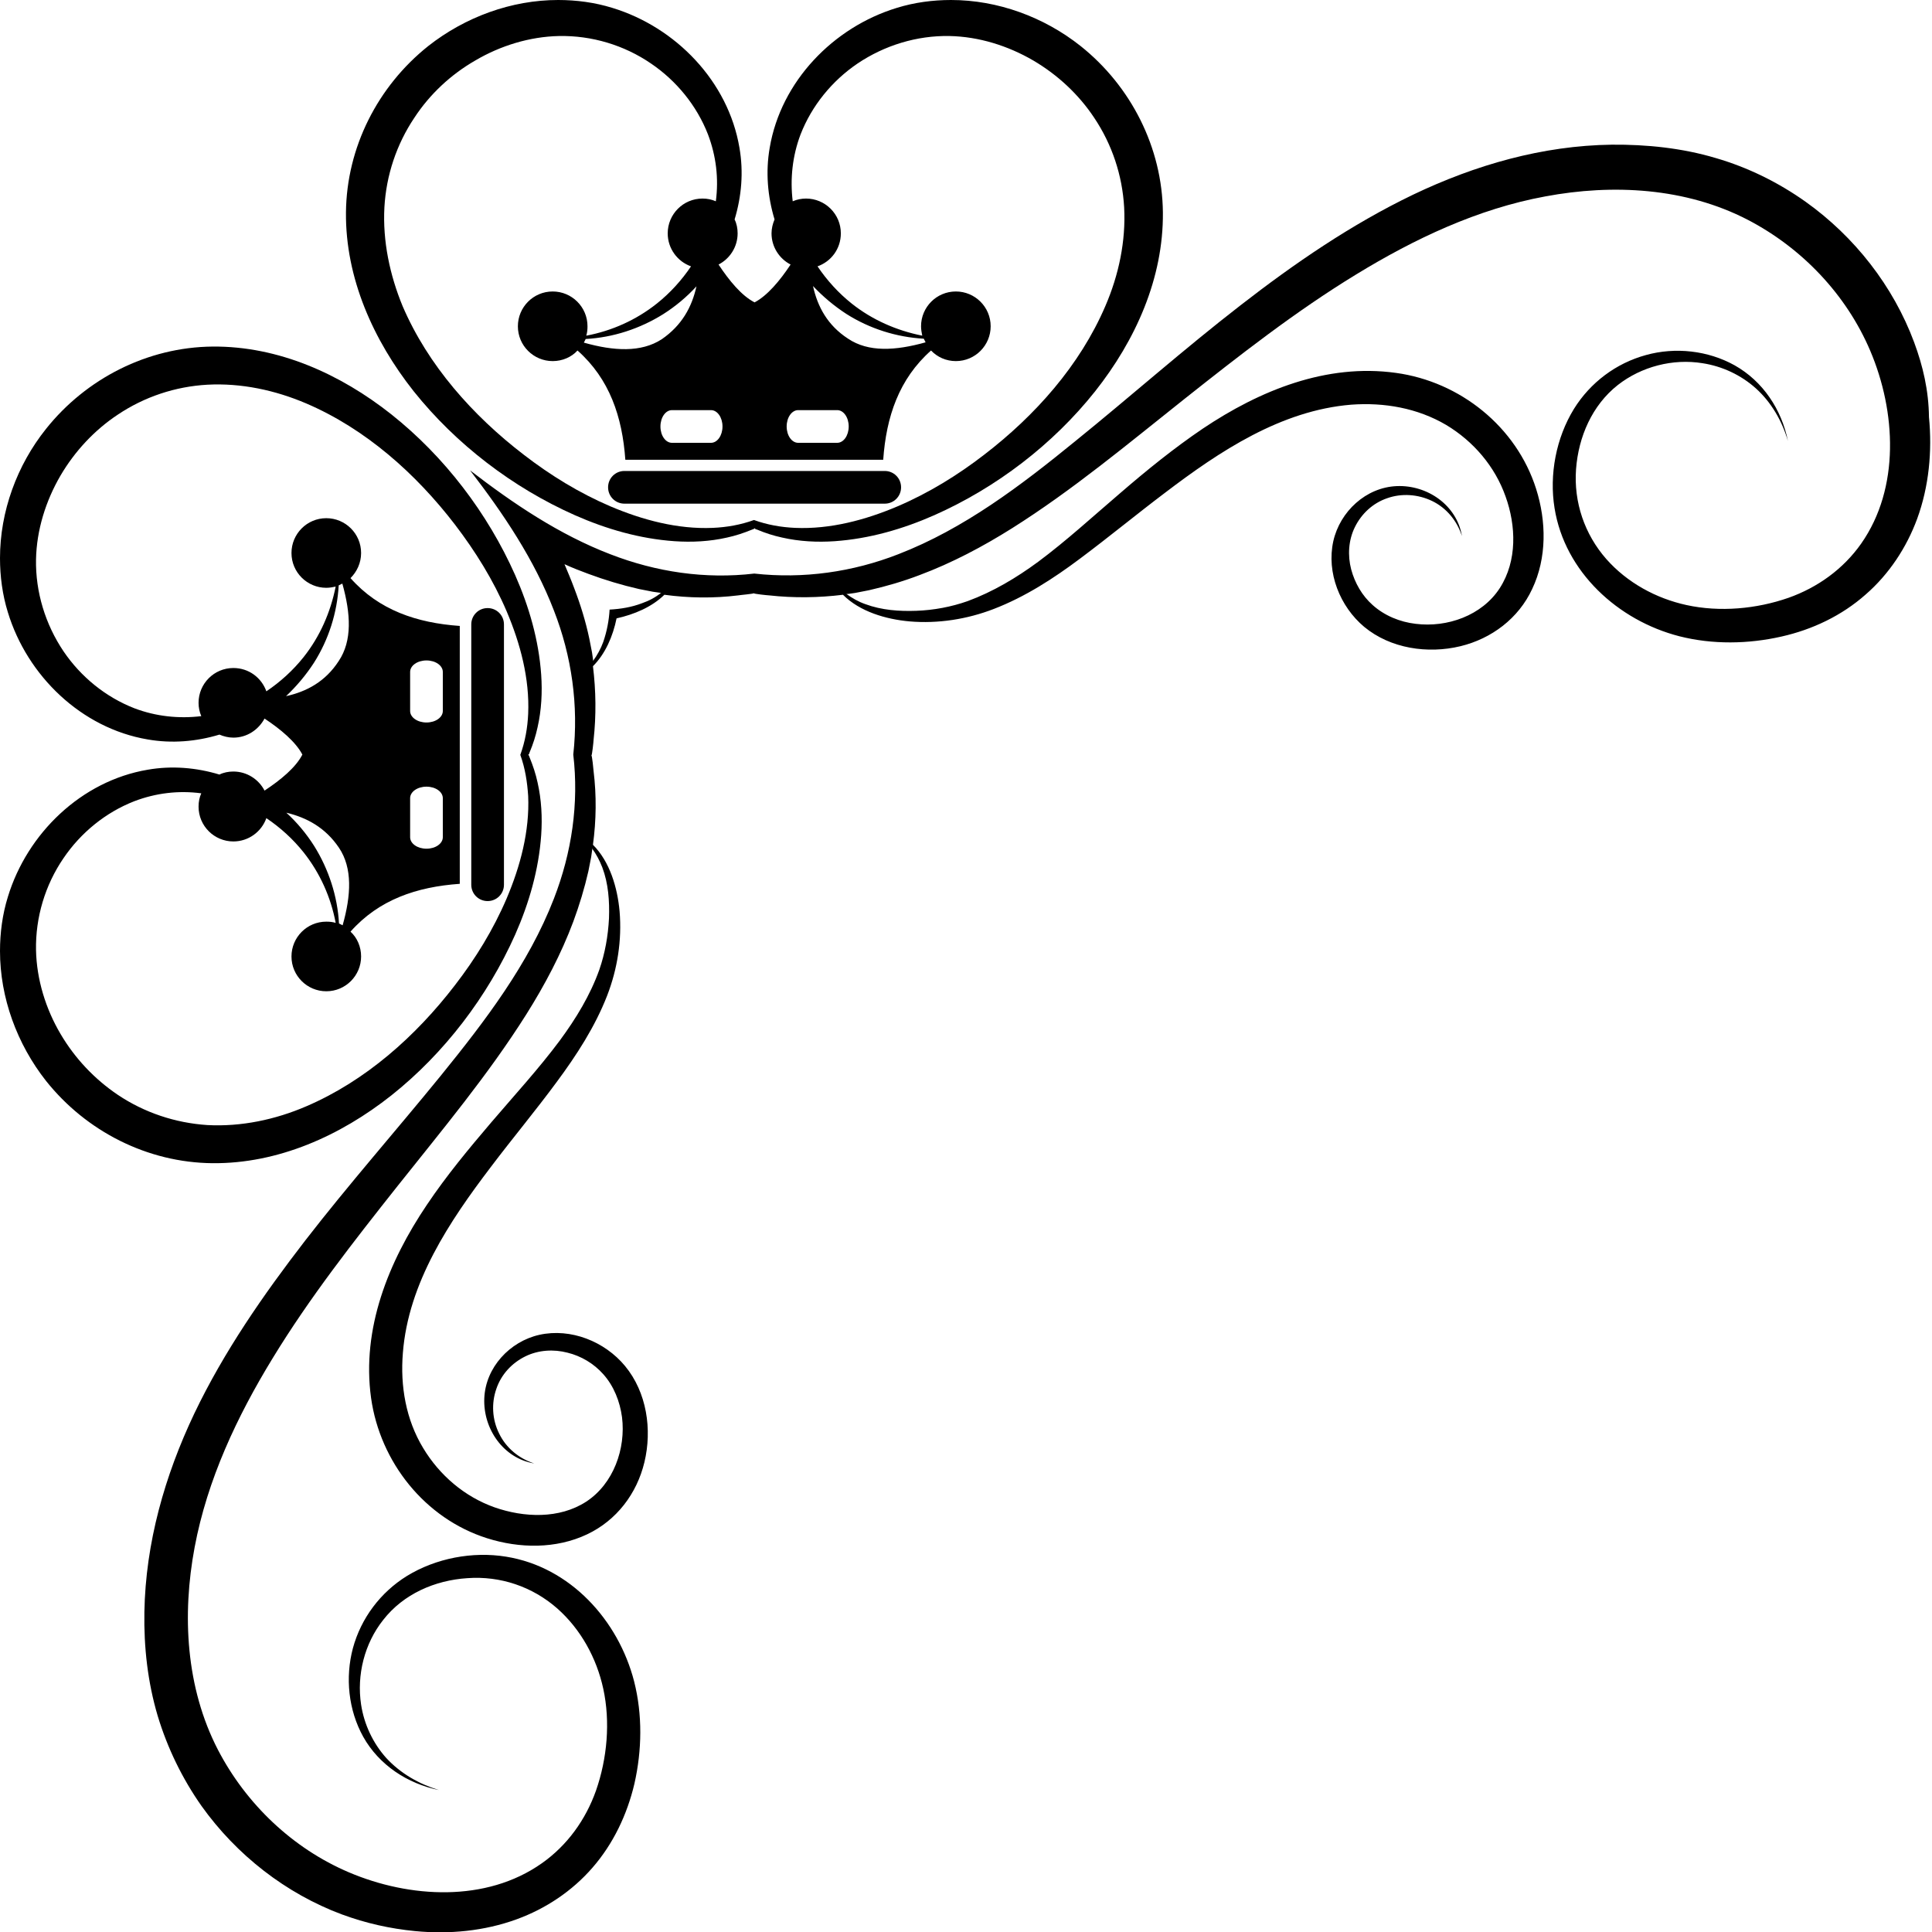 <?xml version="1.0" encoding="utf-8"?>
<!-- Generator: Adobe Illustrator 23.0.3, SVG Export Plug-In . SVG Version: 6.00 Build 0)  -->
<svg version="1.1" id="Layer_1" xmlns="http://www.w3.org/2000/svg" xmlns:xlink="http://www.w3.org/1999/xlink" x="0px" y="0px"
	 viewBox="0 0 63.83 63.83" style="enable-background:new 0 0 63.83 63.83;" xml:space="preserve">
<g>
	<path d="M63.24,11.31c-0.69-1.86-1.97-3.49-3.58-4.64c-0.9-0.64-1.91-1.14-2.98-1.45c-1.11-0.33-2.28-0.45-3.43-0.44
		c-2.29,0.03-4.51,0.67-6.56,1.65c-2.04,0.98-3.92,2.27-5.71,3.66c-1.86,1.44-3.63,3.01-5.46,4.49c-1.79,1.46-3.67,2.89-5.84,3.73
		c-1.51,0.59-3.14,0.82-4.76,0.64c-1.62,0.19-3.24-0.05-4.76-0.64c-1.69-0.65-3.2-1.67-4.63-2.77c1.1,1.43,2.12,2.94,2.77,4.63
		c0.59,1.51,0.82,3.14,0.64,4.76c0.19,1.62-0.05,3.24-0.64,4.76c-0.84,2.17-2.28,4.05-3.73,5.84c-1.49,1.83-3.05,3.6-4.49,5.46
		c-1.38,1.79-2.68,3.66-3.66,5.71c-0.98,2.06-1.61,4.28-1.65,6.56c-0.02,1.16,0.11,2.32,0.44,3.43c0.32,1.06,0.81,2.07,1.45,2.98
		c1.15,1.61,2.78,2.89,4.64,3.58c0.78,0.29,1.59,0.47,2.41,0.55c1.13,0.11,2.29,0,3.36-0.39c0.96-0.35,1.83-0.93,2.5-1.7
		c0.69-0.79,1.15-1.76,1.39-2.78c0.25-1.1,0.27-2.28-0.01-3.38c-0.52-2.02-2.11-3.78-4.23-4.12c-1.11-0.18-2.32,0.05-3.28,0.64
		c-0.87,0.54-1.51,1.39-1.78,2.38c-0.26,0.97-0.15,2.05,0.34,2.93c0.52,0.93,1.46,1.55,2.5,1.76c-0.66-0.2-1.27-0.55-1.74-1.06
		c-0.44-0.49-0.73-1.11-0.83-1.76c-0.15-0.98,0.11-2.02,0.73-2.8c0.67-0.86,1.71-1.31,2.78-1.38c1.09-0.08,2.15,0.28,2.97,1
		c0.78,0.69,1.3,1.64,1.52,2.65c0.24,1.1,0.13,2.31-0.24,3.37c-0.34,0.96-0.95,1.81-1.79,2.4c-1.84,1.3-4.37,1.15-6.37,0.3
		c-1.86-0.79-3.4-2.26-4.33-4.05c-1.06-2.05-1.19-4.45-0.77-6.69c0.42-2.24,1.4-4.32,2.58-6.25c1.22-2,2.67-3.85,4.12-5.68
		c1.47-1.85,3-3.68,4.26-5.68c0.61-0.97,1.15-1.99,1.55-3.06c0.2-0.54,0.37-1.1,0.5-1.67c0.03-0.15,0.06-0.3,0.09-0.46
		c0.01-0.07,0.02-0.14,0.03-0.21c0.01-0.03,0.01-0.05,0-0.08c0.14,0.19,0.25,0.4,0.34,0.63c0.2,0.53,0.24,1.11,0.22,1.68
		c-0.03,0.58-0.13,1.15-0.32,1.7c-0.3,0.84-0.77,1.61-1.3,2.33c-0.7,0.94-1.5,1.81-2.26,2.7c-0.75,0.88-1.49,1.77-2.14,2.74
		c-1.26,1.87-2.16,4.08-1.84,6.38c0.3,2.12,1.78,3.98,3.83,4.63c1.07,0.34,2.28,0.36,3.31-0.13c0.97-0.46,1.64-1.34,1.89-2.38
		c0.26-1.08,0.08-2.31-0.64-3.18c-0.67-0.81-1.79-1.26-2.83-1.03c-0.98,0.22-1.78,1.08-1.82,2.1c-0.04,1.01,0.63,1.98,1.65,2.15
		c-0.5-0.16-0.93-0.51-1.16-0.99c-0.23-0.46-0.26-1-0.09-1.48c0.16-0.47,0.51-0.85,0.96-1.07c0.43-0.21,0.93-0.24,1.39-0.12
		c0.45,0.11,0.87,0.36,1.18,0.71c0.35,0.39,0.55,0.9,0.62,1.42c0.13,1.04-0.28,2.2-1.18,2.79c-0.89,0.58-2.06,0.53-3.03,0.19
		c-0.99-0.35-1.82-1.06-2.36-1.96c-0.57-0.94-0.76-2.05-0.67-3.14c0.18-2.32,1.54-4.35,2.91-6.15c0.71-0.94,1.47-1.85,2.17-2.8
		c0.66-0.89,1.27-1.83,1.67-2.86c0.34-0.88,0.49-1.83,0.41-2.78c-0.07-0.78-0.32-1.64-0.88-2.2c0.11-0.81,0.12-1.63,0.02-2.44
		c0-0.04-0.05-0.51-0.07-0.51c0.02,0,0.07-0.46,0.07-0.51c0.09-0.81,0.08-1.63-0.02-2.44c0.41-0.41,0.66-0.99,0.78-1.58
		c0.58-0.13,1.16-0.37,1.58-0.78c0.81,0.11,1.63,0.12,2.44,0.02c0.04-0.01,0.51-0.05,0.51-0.07c0,0.02,0.46,0.07,0.51,0.07
		c0.81,0.09,1.63,0.08,2.44-0.02c0.56,0.56,1.42,0.81,2.2,0.88c0.94,0.08,1.9-0.07,2.78-0.41c1.04-0.4,1.98-1.01,2.86-1.67
		c0.95-0.71,1.86-1.46,2.8-2.17c1.8-1.37,3.83-2.72,6.15-2.91c1.09-0.08,2.19,0.11,3.14,0.67c0.9,0.54,1.61,1.37,1.96,2.36
		c0.35,0.97,0.39,2.13-0.19,3.03c-0.59,0.91-1.74,1.31-2.78,1.18c-0.52-0.06-1.03-0.27-1.42-0.62c-0.35-0.31-0.59-0.73-0.71-1.18
		c-0.12-0.46-0.09-0.96,0.12-1.39c0.22-0.45,0.6-0.8,1.07-0.96c0.48-0.17,1.02-0.13,1.48,0.09c0.48,0.23,0.83,0.66,0.99,1.16
		c-0.17-1.02-1.14-1.69-2.15-1.65c-1.02,0.04-1.88,0.84-2.1,1.82c-0.23,1.04,0.22,2.16,1.02,2.83c0.87,0.72,2.1,0.9,3.18,0.64
		c1.03-0.25,1.92-0.92,2.37-1.89c0.49-1.03,0.47-2.24,0.13-3.31c-0.65-2.05-2.51-3.54-4.63-3.83c-2.3-0.32-4.5,0.58-6.38,1.84
		c-0.96,0.65-1.86,1.38-2.74,2.14c-0.89,0.76-1.76,1.56-2.7,2.26c-0.72,0.53-1.49,0.99-2.33,1.3c-0.54,0.19-1.12,0.3-1.7,0.32
		c-0.56,0.02-1.14-0.02-1.68-0.22c-0.23-0.08-0.44-0.2-0.63-0.34c0.02,0.01,0.04,0,0.08,0c0.07-0.01,0.14-0.02,0.21-0.03
		c0.15-0.03,0.3-0.06,0.46-0.09c0.57-0.13,1.12-0.29,1.67-0.5c1.07-0.4,2.09-0.94,3.06-1.55c2-1.26,3.83-2.79,5.68-4.26
		c1.83-1.45,3.68-2.9,5.68-4.12c1.93-1.18,4.02-2.17,6.25-2.58c2.24-0.42,4.64-0.29,6.69,0.77c1.79,0.93,3.26,2.47,4.05,4.33
		c0.85,2,0.99,4.53-0.3,6.37c-0.59,0.84-1.44,1.45-2.4,1.79c-1.06,0.37-2.27,0.48-3.37,0.24c-1.01-0.22-1.96-0.74-2.65-1.52
		c-0.72-0.82-1.08-1.88-1-2.97c0.08-1.07,0.53-2.11,1.38-2.78c0.78-0.61,1.82-0.88,2.8-0.72c0.65,0.1,1.27,0.39,1.76,0.83
		c0.51,0.46,0.87,1.08,1.06,1.74c-0.21-1.04-0.82-1.97-1.76-2.5c-0.88-0.49-1.96-0.61-2.93-0.34c-0.99,0.27-1.84,0.91-2.38,1.78
		c-0.59,0.96-0.82,2.17-0.64,3.28c0.34,2.11,2.1,3.71,4.12,4.23c1.1,0.28,2.28,0.26,3.38,0.01c1.02-0.23,1.99-0.69,2.78-1.39
		c0.77-0.67,1.35-1.55,1.7-2.5c0.39-1.07,0.5-2.23,0.39-3.36C63.72,12.9,63.53,12.09,63.24,11.31z M21.21,19.93
		c-0.34,0.13-0.7,0.19-1.07,0.21c-0.02,0.36-0.09,0.72-0.21,1.07c-0.08,0.22-0.2,0.44-0.34,0.63c0.01-0.02,0-0.04,0-0.07
		c-0.01-0.07-0.02-0.14-0.03-0.21c-0.03-0.15-0.06-0.3-0.09-0.46c-0.12-0.57-0.29-1.12-0.5-1.67c-0.1-0.27-0.21-0.53-0.32-0.79
		c0.26,0.12,0.52,0.22,0.79,0.32c0.54,0.2,1.1,0.37,1.67,0.5c0.15,0.03,0.3,0.06,0.46,0.09c0.07,0.01,0.14,0.02,0.21,0.03
		c0.03,0.01,0.05,0.01,0.07,0C21.65,19.74,21.44,19.85,21.21,19.93z"/>
	<path d="M63.24,11.31C63.57,12.21,62.58,9.52,63.24,11.31L63.24,11.31z"/>
	<path d="M18.99,17.02c1.04,0.46,2.15,0.78,3.29,0.86c0.58,0.04,1.17,0.01,1.74-0.12c0.28-0.06,0.55-0.15,0.82-0.26
		c0.04-0.02,0.09-0.02,0.09-0.06c0,0.04,0.06,0.05,0.09,0.06c0.26,0.11,0.54,0.2,0.82,0.26c0.57,0.13,1.16,0.16,1.74,0.12
		c1.14-0.08,2.25-0.4,3.29-0.86c2.05-0.91,3.92-2.34,5.31-4.09c1.33-1.68,2.26-3.73,2.24-5.91c-0.02-2.14-1.05-4.17-2.72-5.5
		C34.49,0.56,32.96,0,31.42,0h0c-0.6,0-1.21,0.08-1.79,0.26c-2.1,0.64-3.83,2.43-4.2,4.62c-0.14,0.8-0.07,1.61,0.16,2.37
		c-0.06,0.14-0.1,0.3-0.1,0.46c0,0.45,0.26,0.84,0.63,1.03c-0.35,0.53-0.77,1.03-1.19,1.25c-0.43-0.22-0.84-0.72-1.19-1.25
		c0.37-0.19,0.63-0.58,0.63-1.03c0-0.16-0.03-0.32-0.1-0.46c0.23-0.76,0.3-1.57,0.16-2.37c-0.37-2.19-2.1-3.98-4.2-4.62
		C19.65,0.08,19.04,0,18.44,0h0c-1.54,0-3.07,0.56-4.29,1.52c-1.67,1.33-2.7,3.35-2.72,5.5c-0.02,2.17,0.91,4.23,2.24,5.91
		C15.07,14.68,16.94,16.11,18.99,17.02z M26.37,13.55h1.29c0.21,0,0.38,0.24,0.38,0.54c0,0.3-0.17,0.54-0.38,0.54h-1.29
		c-0.21,0-0.38-0.24-0.38-0.54C25.99,13.79,26.16,13.55,26.37,13.55z M26.86,9.45c0.33,0.35,0.7,0.66,1.1,0.92
		c0.77,0.49,1.66,0.77,2.56,0.82c0.02,0.04,0.04,0.08,0.06,0.12c-1,0.28-1.89,0.33-2.56-0.12C27.34,10.75,27.01,10.13,26.86,9.45z
		 M23.87,14.09c0,0.3-0.17,0.54-0.38,0.54H22.2c-0.21,0-0.38-0.24-0.38-0.54c0-0.3,0.17-0.54,0.38-0.54h1.29
		C23.7,13.55,23.87,13.79,23.87,14.09z M19.29,11.32c0.02-0.04,0.04-0.08,0.06-0.12c0.91-0.05,1.79-0.34,2.56-0.82
		c0.41-0.26,0.78-0.57,1.1-0.92c-0.15,0.68-0.48,1.29-1.15,1.75C21.18,11.65,20.28,11.6,19.29,11.32z M12.7,6.85
		c0.06-1.06,0.4-2.08,0.99-2.96C14.2,3.11,14.9,2.46,15.7,2c0.83-0.49,1.8-0.79,2.77-0.81c1.08-0.02,2.15,0.3,3.04,0.91
		c0.84,0.57,1.51,1.39,1.88,2.34c0.27,0.71,0.36,1.46,0.26,2.21c-0.14-0.06-0.28-0.09-0.44-0.09c-0.64,0-1.15,0.52-1.15,1.15
		c0,0.5,0.32,0.93,0.77,1.09c-0.31,0.46-0.69,0.88-1.13,1.23c-0.68,0.54-1.48,0.9-2.33,1.06c0.03-0.1,0.04-0.2,0.04-0.31
		c0-0.64-0.52-1.15-1.15-1.15c-0.64,0-1.15,0.52-1.15,1.15c0,0.64,0.52,1.15,1.15,1.15c0.32,0,0.62-0.13,0.82-0.35
		c1.06,0.94,1.48,2.19,1.58,3.61h4.26h4.26c0.1-1.42,0.52-2.67,1.58-3.61c0.21,0.22,0.5,0.35,0.82,0.35c0.64,0,1.15-0.52,1.15-1.15
		c0-0.64-0.52-1.15-1.15-1.15c-0.64,0-1.15,0.52-1.15,1.15c0,0.11,0.02,0.21,0.04,0.31c-0.85-0.17-1.65-0.52-2.33-1.06
		c-0.44-0.35-0.82-0.77-1.13-1.23c0.45-0.16,0.77-0.58,0.77-1.09c0-0.64-0.52-1.15-1.15-1.15c-0.15,0-0.3,0.03-0.44,0.09
		c-0.09-0.74-0.01-1.5,0.26-2.21c0.37-0.95,1.04-1.77,1.88-2.34c0.89-0.6,1.96-0.93,3.04-0.91c0.97,0.02,1.93,0.32,2.77,0.81
		c0.8,0.47,1.5,1.12,2.01,1.89c0.59,0.88,0.93,1.9,0.99,2.96c0.06,1.12-0.18,2.24-0.62,3.26c-0.84,1.96-2.32,3.62-4,4.91
		c-0.88,0.68-1.84,1.27-2.87,1.71c-1.06,0.45-2.22,0.76-3.38,0.71c-0.46-0.02-0.92-0.1-1.36-0.26c-0.44,0.16-0.9,0.24-1.36,0.26
		c-1.16,0.05-2.32-0.26-3.38-0.71c-1.03-0.44-1.99-1.03-2.87-1.71c-1.68-1.29-3.16-2.95-4-4.91C12.88,9.09,12.64,7.97,12.7,6.85z"/>
	<path d="M20.63,16.64h4.3h4.3c0.3,0,0.54-0.24,0.54-0.54c0-0.3-0.24-0.54-0.54-0.54h-4.3h-4.3c-0.3,0-0.54,0.24-0.54,0.54
		C20.09,16.4,20.33,16.64,20.63,16.64z"/>
	<path d="M11.31,63.25C9.52,62.58,12.21,63.58,11.31,63.25L11.31,63.25z"/>
	<path d="M12.93,36.19c1.75-1.39,3.18-3.27,4.09-5.31c0.46-1.04,0.78-2.15,0.86-3.29c0.04-0.58,0.01-1.17-0.12-1.74
		c-0.06-0.28-0.15-0.55-0.26-0.82c-0.02-0.04-0.02-0.09-0.06-0.09c0.04,0,0.05-0.06,0.06-0.09c0.11-0.26,0.2-0.54,0.26-0.82
		c0.13-0.57,0.16-1.16,0.12-1.74c-0.08-1.14-0.4-2.25-0.86-3.29c-0.91-2.05-2.34-3.92-4.09-5.31c-1.68-1.33-3.73-2.26-5.91-2.24
		c-2.14,0.02-4.17,1.05-5.5,2.72C0.56,15.37,0,16.9,0,18.44v0c0,0.6,0.08,1.21,0.26,1.79c0.64,2.1,2.43,3.83,4.62,4.2
		c0.8,0.14,1.61,0.07,2.37-0.16c0.14,0.06,0.3,0.1,0.46,0.1c0.45,0,0.83-0.26,1.03-0.63c0.53,0.35,1.03,0.77,1.25,1.19
		c-0.22,0.43-0.72,0.84-1.25,1.19c-0.19-0.37-0.58-0.63-1.03-0.63c-0.16,0-0.32,0.03-0.46,0.1c-0.76-0.23-1.57-0.3-2.37-0.16
		c-2.19,0.37-3.98,2.1-4.62,4.2C0.08,30.21,0,30.82,0,31.42v0c0,1.54,0.56,3.07,1.52,4.29c1.33,1.67,3.35,2.7,5.5,2.72
		C9.19,38.45,11.25,37.52,12.93,36.19z M9.45,23c0.35-0.33,0.66-0.7,0.92-1.1c0.49-0.77,0.77-1.66,0.82-2.56
		c0.04-0.02,0.08-0.04,0.12-0.06c0.28,1,0.33,1.89-0.12,2.56C10.75,22.52,10.13,22.85,9.45,23z M11.2,28.01
		c0.45,0.67,0.4,1.57,0.12,2.56c-0.04-0.02-0.08-0.04-0.12-0.06c-0.05-0.9-0.34-1.79-0.82-2.56c-0.26-0.41-0.57-0.78-0.92-1.1
		C10.13,27.01,10.75,27.34,11.2,28.01z M3.89,36.17c-0.77-0.52-1.42-1.21-1.89-2.01c-0.49-0.83-0.79-1.8-0.81-2.77
		c-0.02-1.08,0.3-2.15,0.91-3.04c0.57-0.84,1.39-1.51,2.34-1.88c0.71-0.27,1.46-0.36,2.21-0.26c-0.06,0.13-0.09,0.28-0.09,0.44
		c0,0.64,0.52,1.15,1.15,1.15c0.5,0,0.93-0.32,1.09-0.77c0.46,0.31,0.88,0.69,1.23,1.13c0.54,0.68,0.9,1.48,1.06,2.33
		c-0.1-0.03-0.2-0.04-0.31-0.04c-0.64,0-1.15,0.52-1.15,1.15c0,0.64,0.52,1.15,1.15,1.15c0.64,0,1.15-0.52,1.15-1.15
		c0-0.32-0.13-0.62-0.35-0.82c0.94-1.06,2.19-1.48,3.61-1.58v-4.26v-4.26c-1.42-0.1-2.67-0.52-3.61-1.58
		c0.21-0.21,0.35-0.5,0.35-0.83c0-0.64-0.52-1.15-1.15-1.15c-0.64,0-1.15,0.52-1.15,1.15c0,0.64,0.52,1.15,1.15,1.15
		c0.11,0,0.21-0.02,0.31-0.04c-0.17,0.85-0.52,1.65-1.06,2.33c-0.35,0.44-0.77,0.82-1.23,1.13c-0.16-0.45-0.58-0.77-1.09-0.77
		c-0.64,0-1.15,0.52-1.15,1.15c0,0.15,0.03,0.3,0.09,0.44c-0.74,0.09-1.5,0.01-2.21-0.26c-0.95-0.37-1.77-1.04-2.34-1.88
		c-0.6-0.89-0.93-1.96-0.91-3.04c0.02-0.97,0.32-1.93,0.81-2.77c0.47-0.8,1.12-1.5,1.89-2.01c0.88-0.59,1.9-0.93,2.96-0.99
		c1.12-0.06,2.24,0.18,3.27,0.62c1.96,0.84,3.62,2.32,4.91,4c0.68,0.89,1.27,1.84,1.71,2.87c0.45,1.06,0.76,2.22,0.71,3.38
		c-0.02,0.46-0.1,0.92-0.26,1.36c0.16,0.44,0.23,0.9,0.26,1.36c0.05,1.16-0.26,2.32-0.71,3.38c-0.44,1.03-1.03,1.99-1.71,2.87
		c-1.29,1.68-2.95,3.16-4.91,4c-1.02,0.44-2.15,0.68-3.27,0.62C5.79,37.1,4.77,36.76,3.89,36.17z M14.09,25.99
		c0.3,0,0.54,0.17,0.54,0.38v1.29c0,0.21-0.24,0.38-0.54,0.38c-0.3,0-0.54-0.17-0.54-0.38v-1.29
		C13.55,26.16,13.79,25.99,14.09,25.99z M13.55,23.49V22.2c0-0.21,0.24-0.38,0.54-0.38c0.3,0,0.54,0.17,0.54,0.38v1.29
		c0,0.21-0.24,0.38-0.54,0.38C13.79,23.87,13.55,23.7,13.55,23.49z"/>
	<path d="M16.11,29.77c0.3,0,0.54-0.24,0.54-0.54v-4.3v-4.3c0-0.3-0.24-0.54-0.54-0.54c-0.3,0-0.54,0.24-0.54,0.54v4.3v4.3
		C15.57,29.53,15.81,29.77,16.11,29.77z"/>
</g>
</svg>
